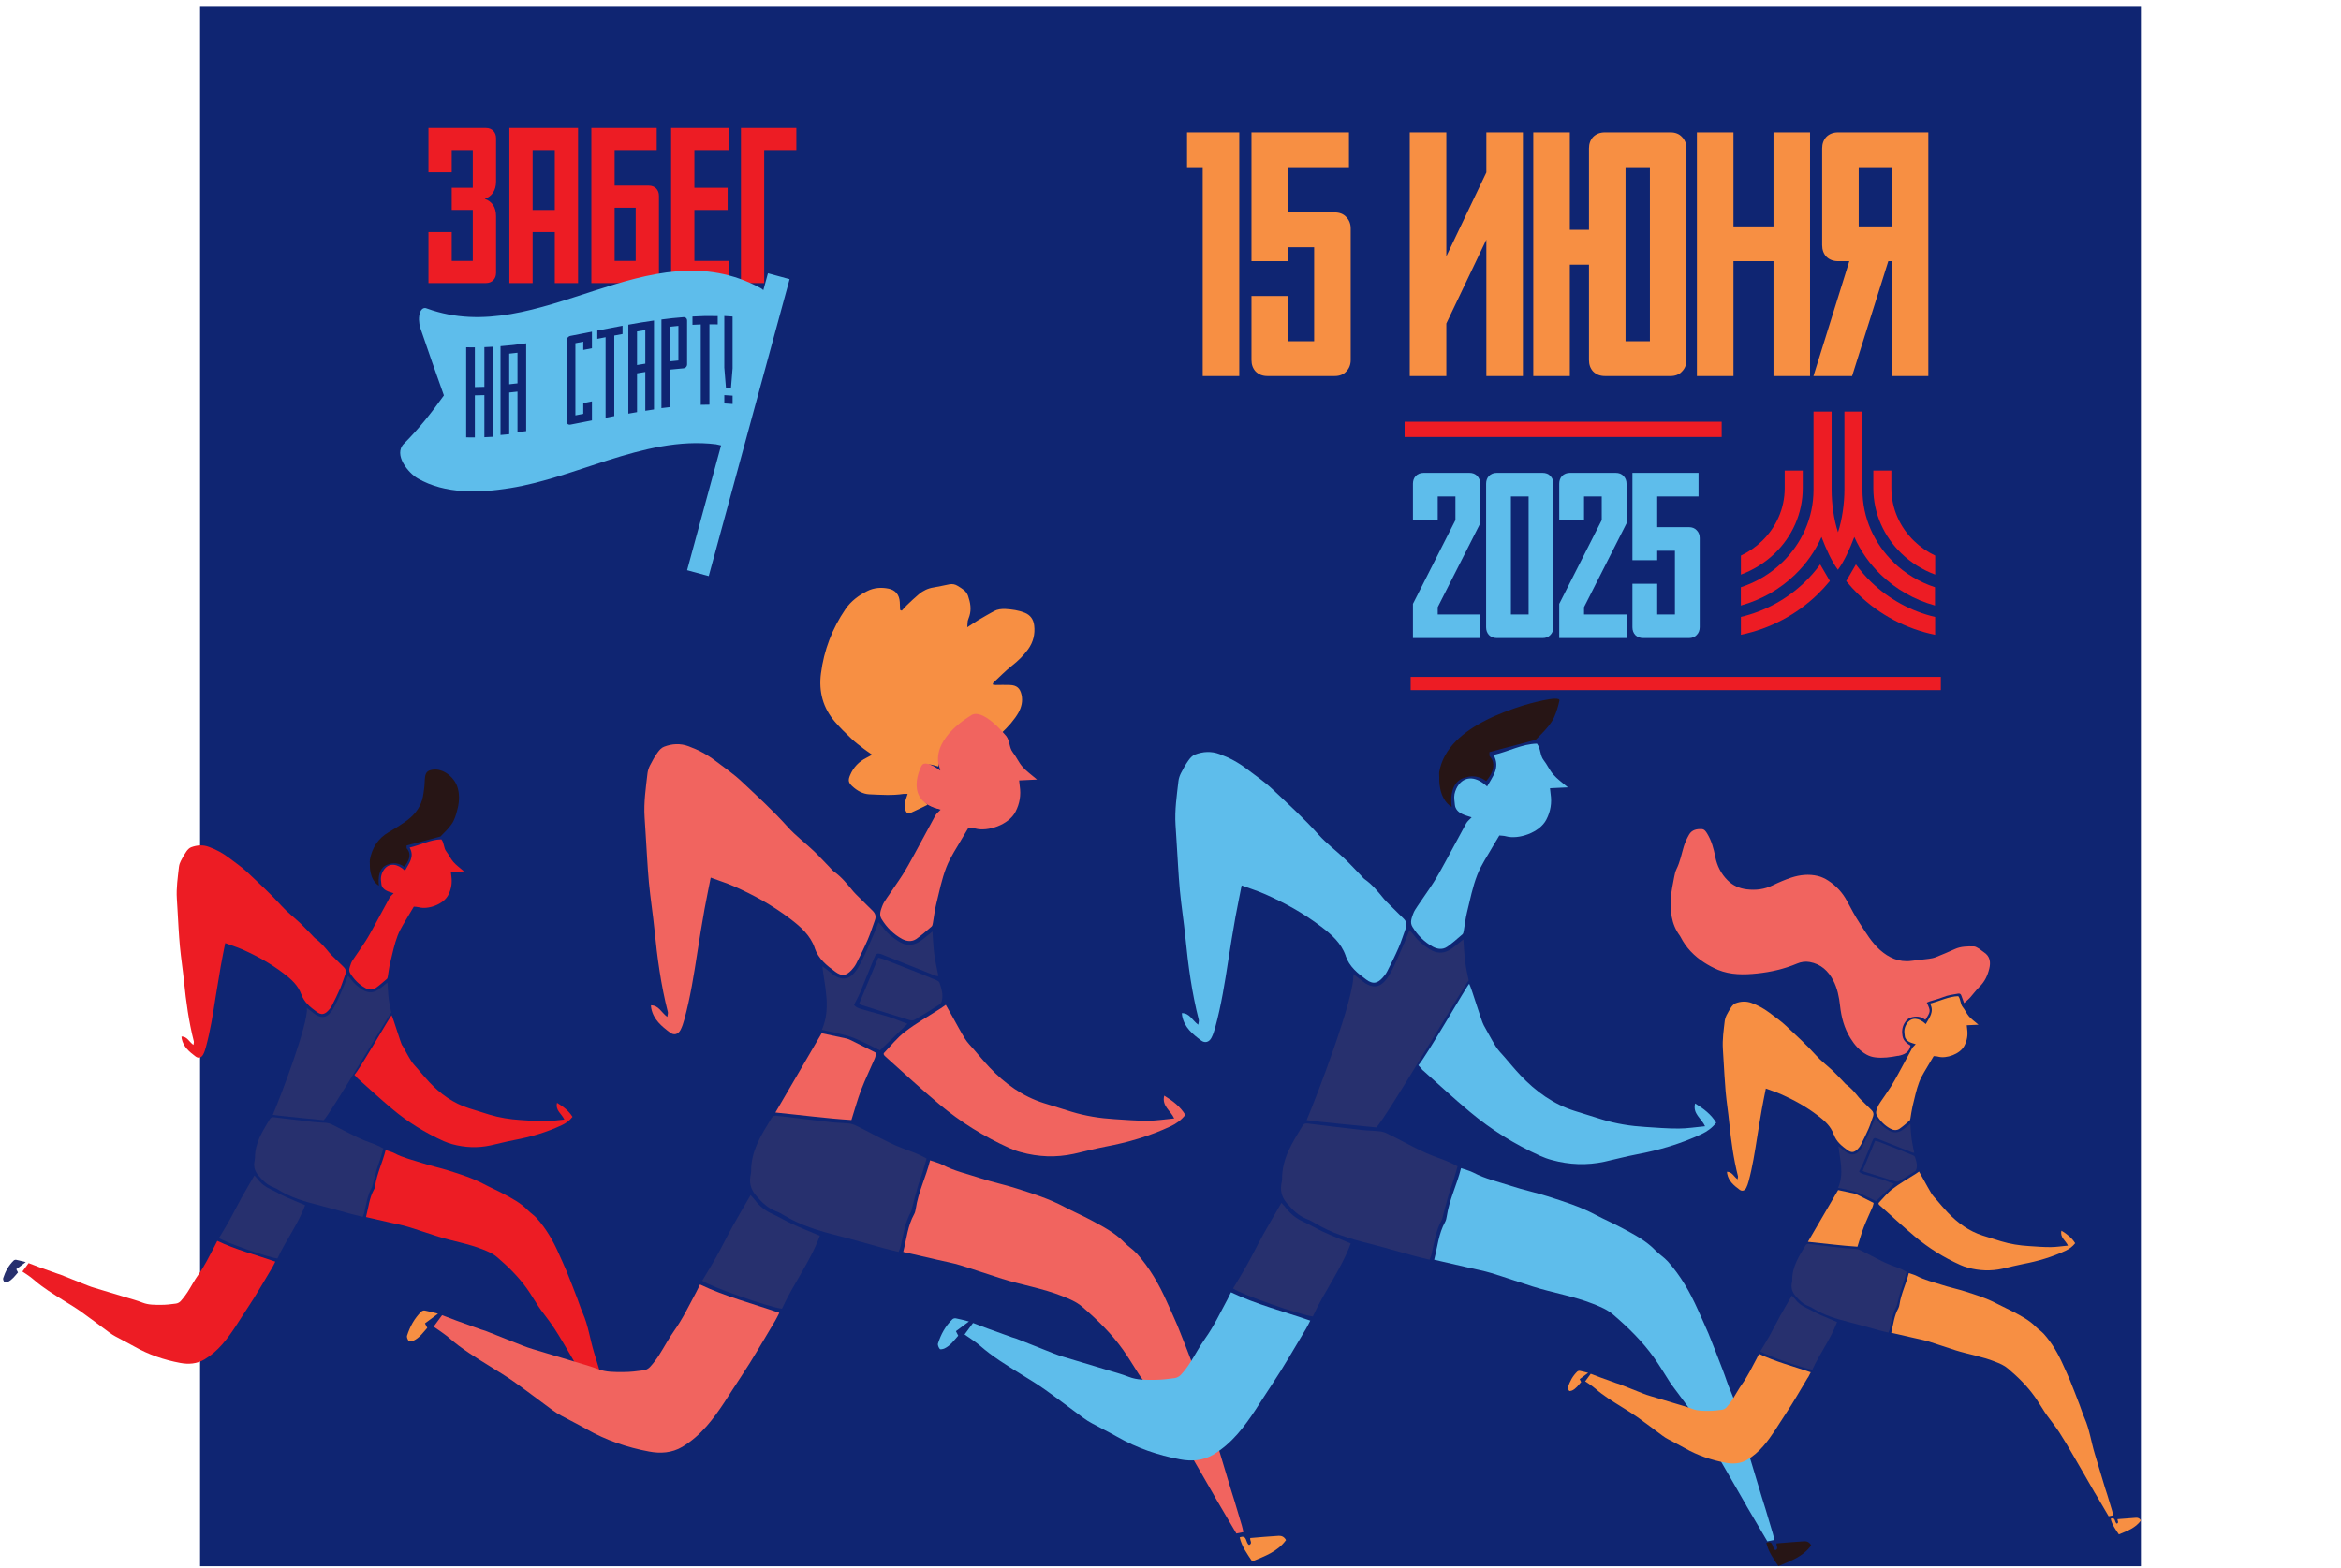 <svg width="1170" height="784" viewBox="0 0 1170 784" fill="none" xmlns="http://www.w3.org/2000/svg">
<rect x="100" y="3" width="970" height="780" fill="#0F2572"/>
<path d="M228.525 393.237C227.034 388.662 221.579 384.009 216.281 384.798C213.848 385.153 212.789 385.981 212.436 388.465C212.2 390.082 212.279 391.778 212.082 393.395C211.808 395.564 211.572 397.772 210.984 399.862C209.532 404.752 206.235 408.302 202.115 411.102C199.603 412.837 197.013 414.454 194.345 415.992C188.929 419.107 185.947 423.84 184.848 429.873C184.73 430.426 184.848 431.017 184.848 432.042C184.848 432.042 184.338 439.733 189.4 442.809C189.4 442.809 187.752 433.423 194.463 432.042C194.463 432.042 198.034 430.426 201.997 433.304C201.997 433.304 207.02 428.099 203.214 424.076V422.696L220.127 418.2C221.54 416.741 222.913 415.479 224.13 414.02C225.189 412.758 226.249 411.457 226.877 409.958C227.74 408.026 228.329 405.975 228.8 403.885C229.624 400.296 229.702 396.747 228.525 393.158V393.237Z" fill="#271515"/>
<path d="M201.094 522.628C202.546 525.231 203.919 527.873 205.528 530.436C206.391 531.817 207.569 533 208.668 534.262C210.63 536.51 212.513 538.836 214.554 541.005C220.126 546.921 226.562 551.574 234.411 554.059C237.785 555.124 241.121 556.149 244.496 557.214C249.637 558.791 254.856 559.58 260.193 559.935C264.274 560.211 268.316 560.526 272.397 560.526C275.497 560.526 278.598 560.014 282.051 559.698C280.717 556.74 277.459 555.202 278.401 551.338C281.58 553.27 284.248 555.321 286.132 558.357C284.641 560.29 282.796 561.591 280.717 562.538C273.143 566.087 265.216 568.414 256.975 569.952C253.051 570.701 249.205 571.726 245.281 572.594C238.806 574.014 232.331 573.738 225.973 572.002C224.561 571.608 223.148 571.095 221.775 570.504C212.513 566.323 203.88 561 196.11 554.453C189.321 548.774 185.593 545.186 178.961 539.31C178.804 539.152 178.647 539.073 178.529 538.915C178.529 538.718 177.077 537.417 177.156 537.338C179.707 534.695 194.972 508.115 195.718 507.563C196.581 509.101 200.152 521.169 201.015 522.707L201.094 522.628Z" fill="#ED1C24"/>
<path d="M175.312 481.93C175.665 480.904 176.293 479.958 176.921 479.051C178.844 476.172 180.885 473.372 182.729 470.454C184.259 468.087 185.594 465.564 186.967 463.079C189.557 458.307 192.108 453.535 194.737 448.764C195.169 448.014 195.914 447.423 196.739 446.555C195.483 446.121 194.227 445.845 193.128 445.254C191.833 444.623 190.813 443.558 190.617 442.02C190.46 440.719 190.224 439.338 190.499 438.076C190.734 436.814 191.323 435.474 192.108 434.488C194.58 431.333 198.583 431.648 202.389 435.276C204.352 431.648 207.334 428.414 204.744 423.722C210.238 422.46 215.104 419.699 220.598 419.62C222.089 421.513 221.657 423.919 223.07 425.693C224.365 427.35 225.228 429.361 226.602 430.938C228.015 432.555 229.82 433.817 231.9 435.631C229.427 435.75 227.505 435.828 225.346 435.947C225.425 436.736 225.503 437.406 225.582 438.076C226.053 441.35 225.582 444.426 224.051 447.423C221.579 452.273 213.809 454.797 209.375 453.575C208.472 453.338 207.491 453.338 206.824 453.259C205.921 454.758 205.254 455.862 204.587 457.006C202.586 460.555 200.192 463.947 198.74 467.733C197.052 472.11 196.15 476.763 195.012 481.338C194.462 483.547 194.227 485.834 193.835 488.082C193.756 488.516 193.678 489.107 193.364 489.383C191.519 490.961 189.714 492.577 187.752 493.958C186.143 495.062 184.259 494.865 182.611 493.958C179.433 492.223 177 489.738 175.077 486.662C174.056 485.006 174.802 483.428 175.351 481.93H175.312Z" fill="#ED1C24"/>
<path d="M150.629 497.231C149.02 492.538 145.409 489.423 141.642 486.544C135.246 481.693 128.26 477.789 120.883 474.555C118.214 473.411 115.467 472.544 112.564 471.479C111.779 475.502 110.994 479.248 110.327 483.034C109.424 488.239 108.561 493.445 107.737 498.651C106.442 506.972 105.147 515.332 102.91 523.456C102.557 524.758 102.164 526.059 101.536 527.203C100.673 528.82 99.182 529.253 97.769 528.189C94.669 525.862 91.687 523.417 90.823 519.315C90.745 518.96 90.745 518.566 90.706 518.172C93.57 518.172 94.512 520.853 96.67 522.391C96.788 521.524 96.984 521.051 96.867 520.617C94.355 510.758 92.982 500.662 91.961 490.566C91.373 484.769 90.47 479.011 89.921 473.175C89.371 467.22 89.097 461.226 88.743 455.231C88.626 453.259 88.508 451.288 88.39 449.316C88.037 443.913 88.861 438.628 89.45 433.305C89.567 432.319 89.921 431.293 90.392 430.386C91.216 428.769 92.079 427.192 93.138 425.693C93.727 424.826 94.591 423.919 95.532 423.564C98.475 422.46 101.458 422.262 104.48 423.406C108.011 424.707 111.269 426.443 114.329 428.769C117.508 431.175 120.804 433.423 123.748 436.183C129.516 441.626 135.363 446.95 140.7 452.865C143.565 456.059 147.058 458.662 150.197 461.659C152.238 463.592 154.121 465.682 156.123 467.693C156.633 468.206 157.064 468.797 157.614 469.192C160.4 471.164 162.519 473.806 164.677 476.409C165.266 477.118 165.972 477.749 166.64 478.42C168.366 480.116 170.132 481.811 171.859 483.547C172.84 484.532 173.154 485.637 172.644 486.978C171.741 489.344 171.035 491.749 170.054 494.076C168.759 497.034 167.346 499.913 165.855 502.792C165.384 503.699 164.756 504.527 164.05 505.237C162.087 507.287 160.518 507.524 158.242 505.828C155.063 503.541 152.002 501.096 150.629 497.113V497.231Z" fill="#ED1C24"/>
<path d="M153.336 503.896C154.239 504.606 155.181 505.237 156.083 505.986C160.792 510.008 163.853 508.786 166.482 504.369C168.719 500.622 170.25 496.442 172.055 492.42C172.683 491 173.193 489.541 173.899 487.806C174.566 488.555 175.037 489.028 175.43 489.58C176.999 491.789 179.079 493.485 181.355 494.904C183.592 496.284 185.986 496.521 188.301 495.22C189.714 494.431 190.97 493.287 192.265 492.301C192.657 491.986 193.05 491.67 193.638 491.197C193.874 494.194 193.952 496.915 194.305 499.637C194.658 502.239 195.051 503.58 195.561 506.262C195.051 506.222 165.266 556.662 161.773 560.014C161.773 560.014 138.267 557.766 136.344 557.332C139.758 549.445 154.239 511.704 153.375 503.896H153.336Z" fill="#27306E"/>
<path d="M8.963 636.165C7.472 637.861 6.138 639.794 3.94 640.858C3.43 641.095 2.449 641.292 2.253 641.056C1.821 640.543 1.39 639.596 1.586 639.005C2.645 635.692 4.294 632.656 6.805 630.211C7.08 629.934 7.668 629.737 8.061 629.816C9.474 630.092 10.886 630.487 12.888 630.96C11.082 632.301 9.67 633.365 8.139 634.509C8.375 634.982 8.649 635.495 9.003 636.165H8.963Z" fill="#27306E"/>
<path d="M136.148 633.563C131.989 640.425 128.065 647.444 123.591 654.109C119.51 660.182 115.939 666.571 111.073 672.092C108.443 675.089 105.539 677.653 102.125 679.664C98.358 681.872 94.198 682.148 90.039 681.36C81.994 679.861 74.263 677.219 67.121 673.157C64.139 671.461 61.038 669.923 57.978 668.267C56.8 667.636 55.662 666.926 54.603 666.137C49.933 662.706 45.302 659.157 40.593 655.805C37.768 653.794 34.825 652.019 31.881 650.205C26.701 646.971 21.443 643.777 16.812 639.715C15.714 638.729 14.458 637.901 13.241 637.033C12.613 636.599 11.946 636.165 11.201 635.692C12.26 634.233 13.241 632.932 14.301 631.473C16.067 632.143 17.793 632.813 19.559 633.484C22.581 634.588 25.603 635.653 28.624 636.718C29.134 636.915 29.684 637.033 30.194 637.23C34.785 639.044 39.377 640.898 43.929 642.712C45.028 643.146 46.126 643.54 47.264 643.856C52.523 645.433 57.781 646.971 63.001 648.588C65.748 649.416 68.573 650.165 71.242 651.23C74.263 652.413 77.403 652.334 80.503 652.334C82.975 652.334 85.487 652.058 87.959 651.703C88.822 651.585 89.764 651.072 90.353 650.402C91.569 649.061 92.668 647.602 93.649 646.103C95.533 643.185 97.102 640.109 99.104 637.309C102.322 632.813 104.676 627.844 107.266 622.994C107.698 622.166 108.09 621.337 108.6 620.351C117.901 624.808 127.751 627.292 137.6 630.723C137.012 631.867 136.619 632.774 136.109 633.641L136.148 633.563Z" fill="#ED1C24"/>
<path d="M138.659 629.146C133.95 628.672 112.092 620.943 109.463 618.892C111.19 616.013 112.995 613.135 114.604 610.216C116.683 606.509 118.528 602.684 120.608 598.977C122.648 595.27 124.846 591.642 127.161 587.619C127.868 588.408 128.338 588.881 128.731 589.394C130.458 591.721 132.655 593.377 135.324 594.599C137.757 595.704 140.033 597.123 142.466 598.228C145.644 599.687 148.941 600.988 152.512 602.526C148.98 612.07 142.78 620.154 138.659 629.185V629.146Z" fill="#27306E"/>
<path d="M181.316 608.363C179.393 607.89 177.51 607.456 175.626 606.943C170.171 605.484 164.795 603.867 159.301 602.487C152.277 600.752 145.37 598.701 139.17 594.836C138.385 594.363 137.522 593.89 136.658 593.574C133.519 592.43 131.321 590.222 129.163 587.698C127.083 585.253 126.652 582.769 127.319 579.85C127.397 579.535 127.436 579.219 127.436 578.904C127.358 571.371 131.282 565.456 134.932 559.383C135.442 558.555 136.07 558.476 136.894 558.555C143.487 559.343 150.119 560.172 156.711 560.921C158.83 561.157 160.949 561.157 163.029 561.355C163.932 561.433 164.834 561.71 165.659 562.064C167.699 563.05 169.701 564.115 171.741 565.14C173.782 566.166 175.783 567.231 177.824 568.217C179.433 569.005 181.081 569.755 182.768 570.386C185.711 571.49 188.694 572.436 191.598 574.171C191.048 576.025 190.577 577.839 189.989 579.614C189.439 581.349 188.772 583.005 188.262 584.74C187.517 587.383 186.849 590.064 186.143 592.707C186.065 593.022 186.025 593.338 185.868 593.614C183.592 597.597 183.043 602.092 182.023 606.43C181.905 606.943 181.63 607.416 181.316 608.244V608.363Z" fill="#27306E"/>
<path d="M297.16 698.317C293.118 691.376 289.154 684.396 285.112 677.455C282.522 673.038 279.972 668.622 277.186 664.323C275.145 661.168 272.79 658.21 270.554 655.174C270.043 654.464 269.533 653.793 269.062 653.044C267.139 650.086 265.334 647.01 263.294 644.132C259.056 638.216 253.915 633.168 248.382 628.436C246.263 626.622 243.751 625.596 241.161 624.571C233.98 621.732 226.327 620.509 219.028 618.222C213.927 616.644 208.904 614.83 203.802 613.292C201.016 612.464 198.151 611.912 195.326 611.281C191.284 610.335 187.242 609.427 182.925 608.442C184.181 603.63 184.573 598.859 186.928 594.678C187.281 594.087 187.438 593.337 187.517 592.667C188.419 586.633 191.205 581.152 192.736 574.96C194.345 575.512 195.875 575.867 197.21 576.577C201.605 578.904 206.471 579.969 211.18 581.507C215.496 582.926 219.97 583.833 224.287 585.214C230.252 587.106 236.256 588.999 241.828 591.957C245.085 593.692 248.499 595.152 251.717 596.887C255.995 599.174 260.311 601.422 263.765 605.011C265.177 606.47 266.983 607.574 268.317 609.073C272.947 614.278 276.44 620.273 279.226 626.622C280.521 629.579 281.934 632.498 283.15 635.456C284.956 639.912 286.682 644.368 288.409 648.864C289.39 651.348 290.136 653.951 291.234 656.396C294.021 662.706 294.884 669.568 296.885 676.114C298.887 682.582 300.809 689.089 302.732 695.557C303.125 696.819 303.556 698.12 303.949 699.382C304.851 702.379 305.754 705.416 306.657 708.413C306.892 709.162 307.01 709.911 307.245 710.858C306.382 711.016 305.676 711.173 304.694 711.371C302.104 706.993 299.554 702.655 297.042 698.317H297.16Z" fill="#ED1C24"/>
<path d="M476.223 508.628C478.224 512.177 480.108 515.805 482.266 519.275C483.443 521.168 485.052 522.785 486.543 524.481C489.212 527.557 491.802 530.712 494.588 533.67C502.24 541.754 510.991 548.103 521.704 551.495C526.296 552.954 530.887 554.374 535.518 555.793C542.503 557.923 549.724 559.067 556.983 559.501C562.556 559.855 568.089 560.329 573.661 560.289C577.9 560.289 582.138 559.579 586.847 559.146C585.002 555.084 580.568 552.994 581.863 547.748C586.18 550.391 589.829 553.151 592.419 557.371C590.379 559.974 587.867 561.788 585.042 563.089C574.682 567.94 563.812 571.134 552.627 573.224C547.251 574.25 541.993 575.669 536.656 576.853C527.787 578.785 518.958 578.43 510.246 576.024C508.284 575.512 506.361 574.802 504.516 573.974C491.841 568.255 480.068 560.96 469.434 552.047C460.133 544.278 451.264 535.996 442.199 527.912C441.964 527.715 441.846 527.399 441.689 527.163C441.689 526.887 441.611 526.611 441.728 526.492C445.221 522.864 448.36 518.802 452.324 515.805C457.936 511.506 464.136 507.997 470.061 504.171C470.886 503.659 471.631 503.067 472.691 502.357C473.868 504.447 475.045 506.537 476.223 508.628Z" fill="#F1645F"/>
<path d="M469.512 491.157C470.493 494.115 471.514 497.112 470.729 500.307C470.572 500.977 470.179 501.766 469.63 502.121C465.588 504.723 461.467 507.287 457.308 509.732C456.601 510.166 455.424 510.205 454.6 509.968C446.712 507.563 438.864 505.078 431.015 502.594C430.505 502.436 430.034 502.16 429.367 501.845C432.585 494.036 435.724 486.504 438.942 478.774C439.884 479.05 440.708 479.169 441.454 479.484C447.144 481.693 452.834 483.901 458.524 486.149C461.703 487.411 464.882 488.712 468.06 490.053C468.61 490.29 469.316 490.724 469.473 491.197L469.512 491.157Z" fill="#27306E"/>
<path d="M440.944 452.983C441.415 451.603 442.317 450.301 443.141 449.079C445.771 445.135 448.557 441.31 451.108 437.327C453.187 434.054 455.032 430.662 456.876 427.271C460.447 420.763 463.901 414.217 467.472 407.71C468.06 406.645 469.081 405.896 470.179 404.713C468.453 404.121 466.765 403.727 465.235 402.938C463.469 402.031 462.056 400.611 461.821 398.521C461.625 396.707 461.311 394.854 461.625 393.119C461.978 391.383 462.763 389.569 463.861 388.228C467.275 383.93 472.691 384.364 477.91 389.293C480.618 384.324 484.66 379.947 481.167 373.519C488.702 371.783 495.334 368.037 502.829 367.879C504.83 370.443 504.281 373.755 506.204 376.161C507.97 378.409 509.147 381.209 511.031 383.338C512.954 385.547 515.426 387.282 518.291 389.727C514.876 389.885 512.286 390.003 509.343 390.161C509.461 391.226 509.539 392.133 509.657 393.04C510.324 397.535 509.657 401.716 507.538 405.817C504.163 412.442 493.529 415.873 487.485 414.217C486.23 413.862 484.895 413.902 484.032 413.783C482.815 415.834 481.874 417.372 480.971 418.91C478.224 423.761 474.967 428.414 472.966 433.58C470.65 439.535 469.395 445.963 467.864 452.194C467.118 455.191 466.805 458.346 466.255 461.383C466.137 462.014 466.02 462.803 465.627 463.158C463.116 465.327 460.643 467.535 457.936 469.428C455.738 470.927 453.187 470.651 450.872 469.428C446.555 467.062 443.181 463.67 440.591 459.451C439.217 457.203 440.237 455.034 440.944 452.944V452.983Z" fill="#F1645F"/>
<path d="M407.195 473.924C404.998 467.535 400.053 463.236 394.913 459.332C386.161 452.667 376.586 447.343 366.54 442.966C362.93 441.389 359.123 440.205 355.199 438.746C354.14 444.228 353.041 449.394 352.099 454.56C350.843 461.659 349.666 468.797 348.567 475.895C346.801 487.293 345.035 498.69 341.975 509.811C341.504 511.585 340.915 513.36 340.091 514.937C338.914 517.146 336.873 517.698 334.95 516.278C330.712 513.123 326.631 509.771 325.493 504.132C325.375 503.619 325.375 503.107 325.336 502.594C329.26 502.594 330.516 506.222 333.498 508.391C333.655 507.247 333.93 506.538 333.773 505.946C330.32 492.459 328.475 478.695 327.102 464.853C326.317 456.927 325.061 449.039 324.315 441.113C323.57 432.949 323.217 424.786 322.667 416.583C322.51 413.901 322.353 411.22 322.157 408.499C321.686 401.124 322.785 393.868 323.609 386.611C323.766 385.271 324.237 383.851 324.865 382.628C326.003 380.42 327.18 378.251 328.632 376.24C329.456 375.057 330.594 373.795 331.889 373.321C335.892 371.783 340.012 371.547 344.133 373.085C348.999 374.859 353.433 377.226 357.632 380.42C361.988 383.733 366.501 386.809 370.504 390.555C378.391 397.969 386.397 405.265 393.657 413.389C397.581 417.766 402.369 421.315 406.646 425.377C409.432 428.02 412.022 430.898 414.73 433.659C415.397 434.369 415.986 435.158 416.771 435.71C420.616 438.431 423.481 442.02 426.424 445.608C427.248 446.594 428.19 447.462 429.093 448.369C431.447 450.696 433.841 453.022 436.196 455.389C437.53 456.729 437.961 458.228 437.255 460.081C436.039 463.315 435.058 466.628 433.684 469.783C431.918 473.845 429.956 477.788 427.955 481.693C427.327 482.915 426.463 484.059 425.522 485.045C422.853 487.845 420.734 488.16 417.555 485.873C413.2 482.718 409.04 479.405 407.156 473.924H407.195Z" fill="#F1645F"/>
<path d="M410.924 483.033C412.179 483.98 413.474 484.848 414.652 485.873C421.087 491.394 425.286 489.659 428.897 483.664C431.958 478.538 434.077 472.819 436.549 467.338C437.412 465.405 438.119 463.394 439.06 461.067C439.963 462.093 440.63 462.724 441.179 463.473C443.338 466.51 446.163 468.797 449.303 470.729C452.324 472.622 455.621 472.938 458.76 471.203C460.722 470.138 462.37 468.56 464.176 467.219C464.725 466.786 465.235 466.352 466.02 465.681C466.334 469.783 466.452 473.49 466.962 477.197C467.433 480.786 468.296 484.295 469.002 487.963C468.296 487.884 467.943 487.963 467.668 487.845C459.192 484.493 450.755 481.101 442.278 477.749C441.768 477.552 441.297 477.315 440.787 477.118C438.354 476.369 437.883 476.566 436.902 478.972C434.587 484.65 432.311 490.329 429.956 496.008C429.054 498.177 427.876 500.228 426.817 502.357C428.112 504.053 430.035 504.29 431.683 504.802C435.764 506.064 439.963 507.011 444.044 508.312C447.262 509.338 450.401 510.678 453.541 511.861C448.989 516.278 444.554 520.537 439.806 525.112C435.686 523.14 431.447 520.853 427.052 519.039C424.227 517.856 421.127 517.225 418.144 516.476C415.79 515.884 413.435 515.45 410.767 514.859C415.397 504.053 412.219 493.721 411.002 483.073L410.924 483.033Z" fill="#27306E"/>
<path d="M410.649 516.554C414.652 517.422 418.811 518.29 423.01 519.197C423.834 519.394 424.658 519.709 425.404 520.104C429.407 522.115 433.41 524.126 437.883 526.374C437.726 527.084 437.608 528.228 437.177 529.214C434.94 534.459 432.428 539.546 430.388 544.87C428.543 549.681 427.209 554.65 425.522 559.935C413.003 559.146 400.524 557.489 387.535 556.188C395.462 542.582 403.036 529.608 410.649 516.554Z" fill="#F1645F"/>
<path d="M213.534 663.849C211.494 666.137 209.688 668.818 206.667 670.238C205.96 670.554 204.626 670.83 204.351 670.514C203.763 669.804 203.174 668.503 203.449 667.714C204.901 663.179 207.138 659.038 210.591 655.686C210.983 655.292 211.768 655.055 212.318 655.173C214.28 655.528 216.203 656.08 218.91 656.751C216.438 658.604 214.515 660.024 212.396 661.602C212.71 662.233 213.063 662.942 213.573 663.889L213.534 663.849Z" fill="#F78F43"/>
<path d="M387.417 660.3C381.766 669.686 376.351 679.269 370.268 688.379C364.696 696.661 359.791 705.415 353.159 712.987C349.548 717.089 345.585 720.598 340.954 723.359C335.814 726.396 330.084 726.751 324.433 725.686C313.406 723.635 302.889 720.046 293.079 714.446C288.997 712.12 284.72 710.029 280.6 707.782C278.991 706.914 277.421 705.968 275.969 704.863C269.572 700.17 263.254 695.32 256.819 690.745C252.973 688.024 248.931 685.579 244.928 683.094C237.825 678.678 230.683 674.34 224.365 668.779C222.835 667.438 221.108 666.334 219.46 665.111C218.597 664.48 217.733 663.928 216.713 663.258C218.165 661.247 219.499 659.472 220.951 657.5C223.384 658.407 225.739 659.354 228.132 660.221C232.253 661.72 236.373 663.179 240.494 664.678C241.2 664.914 241.946 665.072 242.652 665.348C248.931 667.833 255.17 670.356 261.449 672.801C262.94 673.393 264.471 673.906 266.001 674.379C273.183 676.548 280.364 678.678 287.545 680.847C291.313 681.99 295.158 683.016 298.808 684.435C302.928 686.052 307.245 685.934 311.483 685.934C314.897 685.934 318.311 685.539 321.686 685.066C322.864 684.908 324.159 684.199 324.943 683.292C326.592 681.478 328.083 679.506 329.417 677.416C331.968 673.433 334.165 669.213 336.873 665.387C341.268 659.235 344.486 652.413 348.057 645.788C348.646 644.683 349.195 643.5 349.862 642.159C362.577 648.233 376.076 651.664 389.497 656.317C388.712 657.855 388.124 659.117 387.417 660.3Z" fill="#F1645F"/>
<path d="M390.871 654.266C384.435 653.596 354.532 643.067 350.961 640.267C353.316 636.323 355.749 632.419 357.986 628.396C360.811 623.309 363.362 618.103 366.187 613.016C369.013 607.929 371.956 602.96 375.135 597.478C376.116 598.582 376.744 599.213 377.293 599.923C379.648 603.117 382.669 605.405 386.28 607.022C389.615 608.52 392.715 610.453 396.012 611.951C400.368 613.962 404.841 615.737 409.747 617.788C404.92 630.841 396.443 641.883 390.832 654.227L390.871 654.266Z" fill="#27306E"/>
<path d="M449.146 625.872C446.516 625.202 443.926 624.65 441.376 623.94C433.92 621.928 426.542 619.72 419.047 617.827C409.432 615.421 400.014 612.621 391.499 607.376C390.4 606.706 389.262 606.075 388.045 605.641C383.768 604.064 380.746 601.067 377.803 597.636C374.978 594.323 374.35 590.892 375.252 586.909C375.331 586.475 375.409 586.041 375.409 585.607C375.291 575.315 380.628 567.191 385.651 558.909C386.358 557.765 387.182 557.647 388.359 557.805C397.385 558.909 406.411 560.013 415.476 561.039C418.34 561.354 421.244 561.354 424.109 561.67C425.326 561.788 426.581 562.143 427.68 562.655C430.466 563.996 433.213 565.455 435.96 566.875C438.707 568.295 441.493 569.754 444.28 571.095C446.477 572.16 448.714 573.185 451.029 574.053C455.032 575.551 459.113 576.853 463.116 579.219C462.37 581.743 461.703 584.227 460.918 586.672C460.173 589.038 459.231 591.326 458.564 593.692C457.504 597.32 456.641 600.948 455.66 604.576C455.542 605.01 455.503 605.444 455.307 605.799C452.207 611.241 451.461 617.393 450.048 623.348C449.891 624.058 449.538 624.728 449.106 625.793L449.146 625.872Z" fill="#27306E"/>
<path d="M607.488 748.835C601.994 739.331 596.579 729.787 591.046 720.322C587.514 714.289 584.021 708.215 580.215 702.339C577.429 698.001 574.172 693.979 571.15 689.799C570.444 688.852 569.737 687.906 569.109 686.92C566.48 682.858 564.047 678.678 561.222 674.734C555.453 666.649 548.389 659.748 540.855 653.281C537.951 650.796 534.537 649.416 531.005 647.996C521.194 644.092 510.756 642.435 500.749 639.281C493.803 637.112 486.936 634.667 479.951 632.537C476.183 631.393 472.259 630.683 468.374 629.776C462.841 628.514 457.308 627.252 451.421 625.872C453.109 619.286 453.658 612.779 456.876 607.022C457.347 606.193 457.543 605.208 457.7 604.261C458.917 595.979 462.762 588.526 464.842 580.087C467.04 580.875 469.12 581.349 470.964 582.295C477.007 585.489 483.639 586.909 490.036 589.039C495.922 590.971 502.044 592.233 507.97 594.126C516.132 596.729 524.334 599.292 531.947 603.354C536.381 605.72 541.051 607.692 545.485 610.098C551.333 613.253 557.258 616.289 561.967 621.179C563.89 623.191 566.362 624.689 568.207 626.74C574.564 633.838 579.273 642.041 583.158 650.757C584.924 654.779 586.847 658.762 588.534 662.824C591.007 668.897 593.361 675.049 595.716 681.162C597.05 684.593 598.07 688.103 599.561 691.455C603.368 700.092 604.545 709.477 607.292 718.429C610 727.263 612.629 736.136 615.298 745.01C615.808 746.745 616.436 748.48 616.946 750.255C618.202 754.356 619.418 758.497 620.635 762.598C620.949 763.624 621.145 764.649 621.419 765.95C620.242 766.187 619.261 766.384 617.927 766.66C614.395 760.666 610.902 754.75 607.449 748.835H607.488Z" fill="#F1645F"/>
<path d="M625.854 780.621C623.264 776.756 620.635 773.167 619.575 768.592C623.539 767.054 622.401 771.59 624.323 772.378C626.207 771.471 624.48 770.091 624.873 768.908C629.582 768.514 634.33 768.08 639.118 767.804C640.531 767.725 641.865 768.316 642.728 769.933C638.568 775.691 632.211 777.939 625.854 780.581V780.621Z" fill="#F78F43"/>
<path d="M500.239 381.682C496.668 380.735 495.333 378.645 496.354 375.727C496.864 374.189 498.08 373.834 499.297 374.859C500.945 376.2 501.416 379.237 500.239 381.682Z" fill="#F1645F"/>
<path d="M450.716 305.254C451.619 304.308 452.482 303.282 453.424 302.375C455.347 300.561 457.23 298.747 459.271 297.051C461.39 295.277 463.823 294.133 466.57 293.699C469.238 293.265 471.907 292.635 474.536 292.122C476.027 291.846 477.401 292.122 478.696 292.95C480.736 294.251 482.934 295.316 483.837 297.958C484.975 301.271 485.563 304.544 484.504 307.975C484.268 308.803 483.876 309.553 483.68 310.381C483.523 311.209 483.562 312.116 483.444 313.575C485.642 312.156 487.29 311.012 488.977 309.987C491.528 308.488 494.118 306.989 496.708 305.57C498.553 304.584 500.554 304.347 502.634 304.465C505.852 304.663 509.03 305.096 512.091 306.319C515.034 307.463 516.526 309.75 516.879 312.708C517.389 317.006 516.408 320.989 513.857 324.578C511.542 327.772 508.795 330.454 505.655 332.899C502.398 335.462 499.494 338.499 496.433 341.338C496.276 341.496 496.276 341.772 496.12 342.206C496.669 342.285 497.101 342.443 497.571 342.443C499.965 342.443 502.32 342.324 504.714 342.443C508.128 342.561 509.815 344.02 510.561 347.372C511.228 350.527 510.561 353.445 509.03 356.245C507.264 359.44 503.576 363.817 500.318 366.578C499.455 365.631 498.592 364.606 497.65 363.659C495.806 361.767 493.765 360.11 491.096 359.44C486.701 358.296 482.699 359.045 479.716 362.555C477.048 365.71 473.948 368.51 472.025 372.335C470.612 375.214 469.984 378.29 469.317 381.366C469.199 381.958 469.121 382.51 468.964 383.22C467.786 382.904 466.688 382.51 465.55 382.313C463.705 381.997 462.214 382.628 461.547 384.324C460.684 386.533 459.82 388.82 459.506 391.147C458.878 395.366 460.252 399.073 463.588 402.347C460.566 403.806 457.819 405.225 454.993 406.448C453.895 406.921 453.031 406.448 452.6 405.265C451.893 403.49 452.011 401.755 452.6 400.02C452.914 399.073 453.228 398.166 453.62 396.904C452.678 396.904 452.09 396.825 451.54 396.904C445.889 397.772 440.199 397.338 434.509 397.102C431.213 396.944 428.348 395.287 425.915 393.04C423.992 391.226 423.796 390.042 424.855 387.558C426.504 383.614 429.25 380.735 433.057 378.842C433.881 378.448 434.627 377.975 435.882 377.304C434.156 376.082 432.782 375.214 431.487 374.189C429.407 372.572 427.288 370.995 425.405 369.181C422.579 366.499 419.754 363.738 417.242 360.781C411.317 353.879 409.119 345.795 410.296 336.724C411.788 325.012 415.908 314.285 422.54 304.544C425.326 300.482 429.133 297.682 433.41 295.513C436.746 293.818 440.435 293.542 444.084 294.291C447.577 295.001 449.46 297.367 449.696 300.956C449.774 302.296 449.813 303.637 449.853 304.939C450.088 305.057 450.324 305.136 450.598 305.254H450.716Z" fill="#F78F43"/>
<path d="M502.79 367.879C502.79 367.879 490.743 352.893 484.856 357.981C484.856 357.981 466.844 368.155 468.963 381.682L469.984 385.271C469.984 385.271 462.449 379.395 460.605 382.786C460.605 382.786 450.755 400.651 470.18 404.673H490.743L492.705 390.397L502.79 367.879Z" fill="#F1645F"/>
<path d="M742.875 359.953C731.652 365.592 721.528 373.716 719.33 385.783C719.173 386.533 719.33 387.361 719.33 388.741C719.33 388.741 718.624 399.231 725.57 403.451C725.57 403.451 723.333 390.595 732.476 388.741C732.476 388.741 737.342 386.533 742.758 390.476C742.758 390.476 749.625 383.338 744.406 377.896V376.003L767.52 369.851C769.443 367.84 771.326 366.105 772.974 364.133C774.387 362.437 775.839 360.623 776.742 358.572C777.919 355.93 778.743 353.13 779.371 350.291C780.077 347.175 762.379 352.302 761.084 352.736C755.394 354.55 748.958 356.877 742.836 359.953H742.875Z" fill="#271515"/>
<path d="M741.541 512.532C743.542 516.081 745.426 519.709 747.584 523.18C748.761 525.073 750.37 526.69 751.861 528.385C754.53 531.461 757.12 534.616 759.906 537.574C767.558 545.659 776.309 552.008 787.022 555.399C791.614 556.859 796.205 558.278 800.836 559.698C807.821 561.827 815.041 562.971 822.301 563.405C827.874 563.76 833.407 564.233 838.979 564.194C843.218 564.194 847.456 563.484 852.165 563.05C850.32 558.988 845.886 556.898 847.181 551.653C851.498 554.295 855.147 557.056 857.737 561.275C855.697 563.878 853.185 565.692 850.36 566.994C840 571.844 829.13 575.039 817.945 577.129C812.569 578.154 807.311 579.574 801.974 580.757C793.105 582.689 784.276 582.334 775.564 579.929C773.602 579.416 771.679 578.706 769.834 577.878C757.159 572.16 745.386 564.864 734.752 555.951C725.451 548.183 720.389 543.292 711.324 535.247C711.088 535.05 710.892 534.932 710.735 534.695C710.735 534.419 708.773 532.645 708.891 532.526C712.383 528.898 733.26 492.577 734.281 491.828C735.458 493.918 740.324 510.442 741.541 512.532Z" fill="#5EBDEB"/>
<path d="M706.262 456.887C706.733 455.507 707.635 454.206 708.459 452.983C711.088 449.039 713.875 445.214 716.425 441.231C718.505 437.958 720.35 434.566 722.194 431.175C725.765 424.668 729.218 418.121 732.789 411.614C733.378 410.549 734.398 409.8 735.497 408.617C733.771 408.026 732.083 407.631 730.553 406.842C728.787 405.935 727.374 404.516 727.139 402.426C726.942 400.611 726.628 398.758 726.942 397.023C727.296 395.288 728.08 393.473 729.179 392.133C732.593 387.834 738.009 388.268 743.228 393.197C745.936 388.228 749.978 383.851 746.485 377.423C754.02 375.688 760.652 371.941 768.147 371.783C770.148 374.347 769.599 377.659 771.522 380.065C773.288 382.313 774.465 385.113 776.349 387.243C778.271 389.451 780.744 391.186 783.608 393.631C780.194 393.789 777.604 393.907 774.661 394.065C774.779 395.13 774.857 396.037 774.975 396.944C775.642 401.44 774.975 405.62 772.856 409.721C769.481 416.347 758.846 419.778 752.803 418.121C751.547 417.766 750.213 417.806 749.35 417.687C748.133 419.738 747.191 421.276 746.289 422.814C743.542 427.665 740.285 432.318 738.283 437.484C735.968 443.439 734.712 449.868 733.182 456.098C732.436 459.096 732.122 462.251 731.573 465.287C731.455 465.918 731.338 466.707 730.945 467.062C728.434 469.231 725.961 471.439 723.254 473.332C721.056 474.831 718.505 474.555 716.19 473.332C711.873 470.966 708.498 467.574 705.908 463.355C704.535 461.107 705.555 458.938 706.262 456.848V456.887Z" fill="#5EBDEB"/>
<path d="M672.553 477.828C670.356 471.439 665.411 467.141 660.27 463.236C651.519 456.572 641.944 451.248 631.898 446.87C628.288 445.293 624.481 444.11 620.557 442.651C619.498 448.132 618.399 453.298 617.457 458.465C616.201 465.563 615.024 472.701 613.925 479.8C612.159 491.197 610.393 502.594 607.332 513.715C606.861 515.49 606.273 517.264 605.449 518.842C604.272 521.05 602.231 521.602 600.308 520.182C596.07 517.028 591.989 513.675 590.851 508.036C590.733 507.523 590.733 507.011 590.694 506.498C594.618 506.498 595.874 510.126 598.856 512.295C599.013 511.152 599.288 510.442 599.131 509.85C595.677 496.363 593.833 482.6 592.46 468.757C591.675 460.831 590.419 452.943 589.673 445.017C588.928 436.853 588.575 428.69 588.025 420.487C587.868 417.806 587.711 415.124 587.515 412.403C587.044 405.028 588.143 397.772 588.967 390.516C589.124 389.175 589.595 387.755 590.223 386.533C591.361 384.324 592.538 382.155 593.99 380.144C594.814 378.961 595.952 377.699 597.247 377.226C601.25 375.688 605.37 375.451 609.491 376.989C614.357 378.764 618.791 381.13 622.99 384.324C627.346 387.637 631.859 390.713 635.862 394.459C643.749 401.873 651.755 409.169 659.015 417.293C662.939 421.67 667.727 425.22 672.004 429.282C674.79 431.924 677.38 434.803 680.088 437.563C680.755 438.273 681.344 439.062 682.128 439.614C685.974 442.335 688.839 445.924 691.782 449.512C692.606 450.498 693.548 451.366 694.451 452.273C696.805 454.6 699.199 456.926 701.553 459.293C702.888 460.634 703.319 462.132 702.613 463.986C701.396 467.219 700.415 470.532 699.042 473.687C697.276 477.749 695.314 481.693 693.313 485.597C692.685 486.819 691.821 487.963 690.88 488.949C688.211 491.749 686.092 492.064 682.913 489.777C678.557 486.622 674.398 483.309 672.514 477.828H672.553Z" fill="#5EBDEB"/>
<path d="M676.281 486.938C677.537 487.884 678.832 488.752 680.009 489.777C686.445 495.298 690.644 493.563 694.254 487.569C697.315 482.442 699.434 476.724 701.906 471.242C702.769 469.31 703.476 467.298 704.418 464.972C705.32 465.997 705.987 466.628 706.537 467.377C708.695 470.414 711.52 472.701 714.66 474.633C717.682 476.526 720.978 476.842 724.117 475.107C726.079 474.042 727.728 472.464 729.533 471.124C730.082 470.69 730.592 470.256 731.377 469.586C731.691 473.687 731.809 477.394 732.319 481.101C732.79 484.69 733.3 486.504 734.046 490.171C733.339 490.093 692.606 559.067 687.857 563.641C687.857 563.641 655.757 560.565 653.049 559.974C657.68 549.168 677.537 497.585 676.32 486.938H676.281Z" fill="#27306E"/>
<path d="M478.892 667.754C476.851 670.041 475.046 672.723 472.024 674.142C471.318 674.458 469.984 674.734 469.709 674.418C469.12 673.709 468.532 672.407 468.806 671.618C470.258 667.083 472.495 662.942 475.948 659.59C476.341 659.196 477.126 658.959 477.675 659.078C479.637 659.433 481.56 659.985 484.268 660.655C481.796 662.509 479.873 663.928 477.754 665.506C478.068 666.137 478.421 666.847 478.931 667.793L478.892 667.754Z" fill="#5EBDEB"/>
<path d="M652.774 664.204C647.123 673.59 641.708 683.173 635.625 692.283C630.053 700.565 625.148 709.32 618.516 716.891C614.905 720.993 610.942 724.503 606.311 727.263C601.171 730.3 595.441 730.655 589.79 729.59C578.763 727.539 568.246 723.951 558.436 718.351C554.354 716.024 550.077 713.934 545.956 711.686C544.348 710.818 542.778 709.872 541.326 708.767C534.929 704.075 528.611 699.224 522.176 694.649C518.33 691.928 514.288 689.483 510.285 686.999C503.182 682.582 496.04 678.244 489.722 672.683C488.192 671.342 486.465 670.238 484.817 669.016C483.953 668.385 483.09 667.832 482.07 667.162C483.522 665.151 484.856 663.376 486.308 661.404C488.741 662.311 491.096 663.258 493.489 664.125C497.61 665.624 501.73 667.083 505.851 668.582C506.557 668.818 507.303 668.976 508.009 669.252C514.288 671.737 520.527 674.261 526.806 676.706C528.297 677.297 529.828 677.81 531.358 678.283C538.54 680.452 545.721 682.582 552.902 684.751C556.67 685.894 560.515 686.92 564.165 688.339C568.285 689.956 572.602 689.838 576.84 689.838C580.254 689.838 583.668 689.444 587.043 688.97C588.221 688.813 589.516 688.103 590.3 687.196C591.949 685.382 593.44 683.41 594.774 681.32C597.325 677.337 599.522 673.117 602.23 669.292C606.625 663.14 609.843 656.317 613.414 649.692C614.003 648.588 614.552 647.404 615.219 646.064C627.934 652.137 641.433 655.568 654.854 660.221C654.069 661.759 653.481 663.021 652.774 664.204Z" fill="#5EBDEB"/>
<path d="M656.189 658.131C649.753 657.461 619.85 646.931 616.279 644.131C618.634 640.188 621.067 636.283 623.304 632.261C626.129 627.174 628.68 621.968 631.505 616.881C634.331 611.793 637.274 606.824 640.453 601.343C641.434 602.447 642.062 603.078 642.611 603.788C644.966 606.982 647.987 609.269 651.597 610.886C654.933 612.385 658.033 614.317 661.33 615.816C665.686 617.827 670.159 619.602 675.064 621.652C670.238 634.706 661.761 645.748 656.15 658.092L656.189 658.131Z" fill="#27306E"/>
<path d="M714.503 629.776C711.874 629.106 709.284 628.554 706.733 627.844C699.277 625.833 691.899 623.624 684.404 621.731C674.79 619.326 665.372 616.526 656.856 611.281C655.757 610.61 654.619 609.979 653.403 609.546C649.125 607.968 646.104 604.971 643.16 601.54C640.335 598.227 639.707 594.796 640.61 590.813C640.688 590.38 640.767 589.946 640.767 589.512C640.649 579.219 645.986 571.095 651.009 562.813C651.715 561.67 652.539 561.552 653.717 561.709C662.742 562.813 671.768 563.918 680.833 564.943C683.698 565.259 686.602 565.259 689.466 565.574C690.683 565.692 691.939 566.047 693.038 566.56C695.824 567.901 698.571 569.36 701.318 570.78C704.065 572.199 706.851 573.658 709.637 574.999C711.835 576.064 714.071 577.089 716.387 577.957C720.389 579.456 724.471 580.757 728.473 583.123C727.728 585.647 727.061 588.132 726.276 590.577C725.53 592.943 724.588 595.23 723.921 597.596C722.862 601.225 721.998 604.853 721.017 608.481C720.9 608.915 720.86 609.348 720.664 609.703C717.564 615.146 716.818 621.298 715.406 627.253C715.249 627.962 714.895 628.633 714.464 629.698L714.503 629.776Z" fill="#27306E"/>
<path d="M872.846 752.739C867.352 743.235 861.936 733.691 856.403 724.227C852.871 718.193 849.379 712.12 845.572 706.244C842.786 701.906 839.529 697.883 836.507 693.703C835.801 692.756 835.095 691.81 834.467 690.824C831.838 686.762 829.405 682.582 826.579 678.638C820.81 670.554 813.747 663.652 806.212 657.185C803.308 654.7 799.894 653.32 796.362 651.9C786.552 647.996 776.113 646.34 766.107 643.185C759.161 641.016 752.293 638.571 745.308 636.441C741.541 635.297 737.617 634.588 733.732 633.681C728.198 632.419 722.665 631.157 716.779 629.776C718.466 623.191 719.016 616.684 722.234 610.926C722.704 610.098 722.901 609.112 723.058 608.165C724.274 599.884 728.12 592.43 730.2 583.991C732.397 584.779 734.477 585.253 736.322 586.199C742.365 589.394 748.997 590.813 755.393 592.943C761.28 594.875 767.402 596.137 773.327 598.03C781.49 600.633 789.691 603.196 797.304 607.258C801.739 609.624 806.408 611.596 810.843 614.002C816.69 617.157 822.616 620.193 827.325 625.083C829.248 627.095 831.72 628.593 833.564 630.644C839.922 637.743 844.631 645.945 848.516 654.661C850.281 658.683 852.204 662.666 853.892 666.728C856.364 672.801 858.719 678.954 861.073 685.066C862.407 688.497 863.428 692.007 864.919 695.359C868.725 703.996 869.903 713.382 872.65 722.334C875.357 731.167 877.987 740.041 880.655 748.914C881.165 750.649 881.793 752.384 882.303 754.159C883.559 758.26 884.776 762.401 885.992 766.502C886.306 767.528 886.502 768.553 886.777 769.854C885.6 770.091 884.619 770.288 883.284 770.564C879.753 764.57 876.26 758.655 872.807 752.739H872.846Z" fill="#5EBDEB"/>
<path d="M888.857 782.987C886.345 779.24 883.795 775.731 882.774 771.314C886.62 769.815 885.521 774.232 887.366 774.981C889.171 774.114 887.523 772.733 887.915 771.59C892.507 771.235 897.098 770.801 901.729 770.525C903.102 770.446 904.358 770.998 905.221 772.576C901.218 778.176 895.018 780.345 888.857 782.908V782.987Z" fill="#271515"/>
<path d="M961.416 589.788C962.711 592.115 963.966 594.481 965.34 596.729C966.125 597.951 967.184 599.016 968.126 600.12C969.853 602.131 971.54 604.182 973.385 606.115C978.368 611.36 984.098 615.54 991.083 617.748C994.065 618.695 997.087 619.641 1000.07 620.548C1004.62 621.929 1009.33 622.678 1014.08 622.954C1017.69 623.191 1021.34 623.506 1024.95 623.467C1027.7 623.467 1030.48 622.993 1033.54 622.717C1032.33 620.075 1029.46 618.695 1030.29 615.264C1033.11 616.999 1035.47 618.813 1037.15 621.534C1035.82 623.23 1034.17 624.413 1032.33 625.281C1025.58 628.436 1018.51 630.526 1011.17 631.906C1007.68 632.576 1004.23 633.483 1000.78 634.272C995.007 635.534 989.239 635.298 983.548 633.76C982.293 633.405 981.037 632.971 979.82 632.419C971.54 628.712 963.888 623.94 956.942 618.103C950.899 613.016 945.091 607.653 939.204 602.368C939.047 602.25 938.969 602.013 938.89 601.855C938.89 601.698 938.851 601.501 938.89 601.422C941.167 599.055 943.207 596.413 945.797 594.441C949.447 591.641 953.489 589.354 957.374 586.87C957.884 586.515 958.394 586.16 959.1 585.687C959.846 587.027 960.631 588.408 961.416 589.788Z" fill="#F78F43"/>
<path d="M957.06 578.391C957.688 580.323 958.355 582.255 957.845 584.346C957.727 584.779 957.491 585.292 957.138 585.529C954.509 587.224 951.841 588.92 949.133 590.498C948.662 590.774 947.916 590.813 947.367 590.655C942.226 589.078 937.125 587.461 931.984 585.844C931.67 585.726 931.356 585.568 930.924 585.371C933.043 580.284 935.084 575.354 937.164 570.306C937.792 570.464 938.302 570.582 938.812 570.74C942.54 572.16 946.229 573.619 949.918 575.078C951.997 575.906 954.077 576.734 956.118 577.602C956.471 577.76 956.942 578.036 957.02 578.351L957.06 578.391Z" fill="#27306E"/>
<path d="M948.544 527.833C944.855 528.543 941.088 529.095 937.281 528.622C935.79 528.464 934.259 527.991 932.964 527.281C929.433 525.349 926.882 522.391 924.802 518.999C921.702 513.991 920.25 508.509 919.622 502.712C919.151 498.374 918.288 494.076 916.247 490.171C913.736 485.36 910.008 481.929 904.474 480.943C902.316 480.549 900.158 480.864 898.117 481.732C891.76 484.414 885.049 485.952 878.261 486.662C871.668 487.371 864.957 487.45 858.6 484.848C856.246 483.862 853.93 482.6 851.772 481.219C846.749 477.986 842.668 473.805 839.921 468.403C839.803 468.166 839.646 467.929 839.489 467.693C835.212 461.896 834.662 455.231 835.133 448.408C835.369 444.977 836.153 441.625 836.781 438.234C837.017 436.932 837.331 435.591 837.919 434.408C839.685 430.859 840.392 426.955 841.53 423.208C842.158 421.158 843.099 419.147 844.159 417.293C845.532 414.848 847.965 414.375 850.516 414.493C851.811 414.572 852.518 415.597 853.185 416.662C855.382 420.251 856.481 424.234 857.266 428.335C858.168 432.87 860.17 436.853 863.427 440.087C866.056 442.69 869.274 444.189 873.12 444.622C877.633 445.135 881.832 444.622 885.952 442.611C888.974 441.152 892.074 439.811 895.252 438.746C899.569 437.327 904.043 436.853 908.477 437.918C910.322 438.352 912.166 439.22 913.775 440.284C917.699 442.848 920.839 446.2 923.075 450.38C925.116 454.205 927.157 458.07 929.55 461.698C932.572 466.312 935.437 471.203 939.596 474.91C943.952 478.774 949.054 481.141 955.136 480.391C958.119 479.997 961.101 479.721 964.084 479.326C965.261 479.169 966.438 478.932 967.537 478.498C970.716 477.236 973.855 475.895 976.994 474.476C980.016 473.096 983.234 473.096 986.452 473.135C987.354 473.135 988.257 473.805 989.12 474.279C989.944 474.791 990.651 475.501 991.475 476.014C994.693 478.064 995.007 481.18 994.183 484.374C993.358 487.726 991.907 490.842 989.317 493.326C987.668 494.904 986.334 496.836 984.764 498.571C983.901 499.557 982.842 500.385 981.625 501.49C981.076 500.031 980.644 498.926 980.291 497.822C980.016 496.915 979.506 496.6 978.564 496.757C976.013 497.231 973.463 497.507 971.03 498.532C968.91 499.4 966.634 499.912 964.437 500.622C963.927 500.78 963.456 501.056 962.985 501.253C964.986 505.512 964.986 505.591 962.279 509.85C960.042 508.115 957.53 507.839 954.862 508.746C953.449 509.219 952.546 510.323 951.84 511.507C950.663 513.518 950.427 515.687 950.859 518.014C951.33 520.419 953.057 521.642 954.862 522.746C954.155 526.256 951.526 527.321 948.622 527.873L948.544 527.833Z" fill="#F1645F"/>
<path d="M938.42 553.506C938.733 552.599 939.322 551.771 939.832 550.943C941.559 548.38 943.364 545.895 945.012 543.292C946.346 541.163 947.563 538.954 948.78 536.746C951.095 532.487 953.371 528.228 955.686 524.008C956.079 523.337 956.746 522.825 957.452 522.036C956.314 521.642 955.215 521.405 954.234 520.892C953.096 520.301 952.154 519.394 951.997 518.014C951.84 516.83 951.644 515.608 951.88 514.464C952.115 513.321 952.625 512.177 953.332 511.27C955.568 508.47 959.1 508.746 962.475 511.98C964.241 508.746 966.87 505.867 964.594 501.687C969.499 500.543 973.816 498.138 978.721 498.019C980.016 499.676 979.663 501.845 980.919 503.422C982.096 504.881 982.842 506.695 984.058 508.115C985.314 509.535 986.923 510.678 988.807 512.295C986.609 512.414 984.882 512.492 982.96 512.571C983.038 513.281 983.077 513.873 983.156 514.464C983.587 517.383 983.156 520.104 981.782 522.785C979.585 527.084 972.639 529.332 968.715 528.267C967.891 528.03 967.027 528.07 966.439 527.991C965.654 529.332 965.026 530.318 964.437 531.343C962.671 534.498 960.513 537.535 959.218 540.887C957.727 544.791 956.903 548.932 955.882 553.033C955.411 555.005 955.176 557.016 954.823 559.027C954.744 559.422 954.666 559.934 954.43 560.171C952.782 561.591 951.173 563.05 949.407 564.272C947.995 565.258 946.307 565.101 944.816 564.272C941.991 562.734 939.793 560.526 938.106 557.765C937.203 556.306 937.87 554.887 938.341 553.546L938.42 553.506Z" fill="#F78F43"/>
<path d="M916.444 567.151C915.031 562.971 911.774 560.171 908.439 557.647C902.748 553.309 896.509 549.839 889.955 546.96C887.601 545.935 885.129 545.146 882.539 544.199C881.832 547.788 881.126 551.14 880.537 554.492C879.713 559.106 878.968 563.76 878.222 568.413C877.045 575.827 875.907 583.281 873.945 590.537C873.631 591.681 873.277 592.824 872.728 593.889C871.982 595.309 870.609 595.703 869.392 594.757C866.645 592.706 863.938 590.498 863.231 586.83C863.153 586.515 863.153 586.16 863.114 585.805C865.664 585.805 866.488 588.171 868.411 589.591C868.49 588.841 868.686 588.368 868.608 588.013C866.371 579.219 865.154 570.227 864.252 561.236C863.742 556.07 862.917 550.943 862.447 545.737C861.976 540.413 861.74 535.09 861.387 529.766C861.269 528.03 861.191 526.256 861.073 524.521C860.759 519.709 861.465 514.977 862.015 510.245C862.133 509.377 862.447 508.47 862.839 507.642C863.585 506.222 864.369 504.802 865.272 503.462C865.821 502.712 866.567 501.884 867.391 501.569C869.981 500.583 872.689 500.425 875.396 501.411C878.575 502.594 881.44 504.132 884.187 506.183C887.012 508.352 889.955 510.324 892.585 512.808C897.725 517.659 902.945 522.391 907.693 527.676C910.244 530.515 913.383 532.842 916.169 535.484C917.975 537.219 919.701 539.073 921.428 540.887C921.86 541.321 922.252 541.873 922.762 542.228C925.274 544.002 927.157 546.329 929.041 548.656C929.551 549.287 930.179 549.878 930.807 550.47C932.337 552.008 933.907 553.506 935.437 555.044C936.301 555.912 936.575 556.898 936.144 558.12C935.359 560.211 934.731 562.38 933.828 564.43C932.69 567.073 931.395 569.636 930.1 572.199C929.708 572.988 929.119 573.737 928.492 574.408C926.726 576.222 925.352 576.458 923.311 574.96C920.486 572.909 917.739 570.74 916.523 567.191L916.444 567.151Z" fill="#F78F43"/>
<path d="M918.877 573.106C919.701 573.737 920.525 574.289 921.31 574.96C925.509 578.548 928.256 577.444 930.571 573.5C932.572 570.148 933.946 566.441 935.555 562.853C936.104 561.591 936.575 560.289 937.203 558.751C937.792 559.422 938.223 559.855 938.577 560.329C939.989 562.301 941.834 563.799 943.874 565.061C945.836 566.284 947.995 566.481 950.035 565.377C951.291 564.667 952.39 563.681 953.567 562.774C953.92 562.498 954.274 562.182 954.784 561.788C954.98 564.47 955.058 566.875 955.372 569.281C955.686 571.607 956.236 573.895 956.706 576.3C956.236 576.261 956 576.3 955.843 576.222C950.31 574.053 944.816 571.844 939.283 569.636C938.969 569.517 938.655 569.36 938.302 569.241C936.732 568.729 936.418 568.886 935.751 570.464C934.221 574.171 932.769 577.878 931.199 581.545C930.61 582.965 929.825 584.306 929.158 585.686C930.022 586.791 931.238 586.948 932.337 587.264C935.005 588.092 937.713 588.723 940.382 589.551C942.501 590.221 944.541 591.089 946.582 591.878C943.6 594.757 940.735 597.517 937.635 600.514C934.966 599.213 932.18 597.754 929.315 596.531C927.471 595.743 925.47 595.348 923.507 594.875C921.977 594.481 920.447 594.205 918.681 593.81C921.702 586.751 919.622 580.047 918.838 573.106H918.877Z" fill="#27306E"/>
<path d="M918.681 594.954C921.271 595.506 924.018 596.058 926.725 596.689C927.275 596.807 927.785 597.005 928.295 597.281C930.924 598.582 933.514 599.923 936.418 601.382C936.3 601.855 936.222 602.565 935.947 603.235C934.495 606.627 932.847 609.979 931.513 613.45C930.296 616.565 929.433 619.838 928.334 623.269C920.172 622.757 912.049 621.652 903.572 620.824C908.752 611.951 913.697 603.512 918.641 594.993L918.681 594.954Z" fill="#F78F43"/>
<path d="M790.201 690.981C788.867 692.48 787.69 694.215 785.728 695.162C785.257 695.359 784.394 695.556 784.237 695.319C783.844 694.846 783.491 694.018 783.648 693.505C784.59 690.548 786.042 687.866 788.318 685.658C788.593 685.421 789.103 685.263 789.456 685.303C790.712 685.539 791.967 685.894 793.733 686.328C792.124 687.551 790.869 688.458 789.495 689.483C789.691 689.917 789.927 690.351 790.241 690.981H790.201Z" fill="#F78F43"/>
<path d="M903.533 688.694C899.844 694.807 896.313 701.077 892.349 706.993C888.739 712.396 885.521 718.114 881.204 723.043C878.85 725.725 876.26 728.012 873.238 729.787C869.863 731.759 866.174 731.995 862.446 731.286C855.265 729.945 848.398 727.618 842.001 723.95C839.333 722.412 836.546 721.072 833.878 719.612C832.818 719.06 831.798 718.429 830.856 717.719C826.697 714.643 822.576 711.489 818.377 708.491C815.866 706.717 813.236 705.1 810.646 703.483C806.016 700.604 801.346 697.765 797.225 694.136C796.244 693.269 795.106 692.52 794.047 691.77C793.497 691.376 792.909 691.021 792.242 690.587C793.184 689.286 794.047 688.103 795.028 686.801C796.598 687.393 798.128 688.024 799.698 688.576C802.366 689.562 805.074 690.508 807.782 691.494C808.253 691.652 808.723 691.77 809.194 691.928C813.276 693.545 817.357 695.201 821.438 696.779C822.419 697.173 823.4 697.528 824.42 697.804C829.09 699.224 833.799 700.604 838.469 702.024C840.942 702.773 843.414 703.443 845.808 704.351C848.515 705.415 851.302 705.336 854.048 705.336C856.285 705.336 858.483 705.1 860.72 704.784C861.465 704.666 862.329 704.193 862.839 703.641C863.938 702.458 864.879 701.156 865.782 699.815C867.43 697.213 868.882 694.452 870.648 691.967C873.513 687.945 875.632 683.528 877.947 679.19C878.34 678.441 878.693 677.692 879.124 676.824C887.405 680.807 896.195 683.015 904.985 686.052C904.475 687.077 904.083 687.866 903.651 688.655L903.533 688.694Z" fill="#F78F43"/>
<path d="M905.809 684.711C901.61 684.277 882.107 677.416 879.792 675.562C881.322 672.999 882.931 670.435 884.383 667.832C886.227 664.52 887.875 661.128 889.72 657.816C891.564 654.503 893.487 651.269 895.567 647.68C896.195 648.39 896.626 648.824 896.98 649.258C898.51 651.348 900.472 652.807 902.827 653.872C904.985 654.858 907.026 656.12 909.184 657.106C912.049 658.407 914.953 659.551 918.131 660.931C914.992 669.449 909.459 676.627 905.809 684.711Z" fill="#27306E"/>
<path d="M943.796 666.216C942.069 665.782 940.382 665.427 938.734 664.954C933.868 663.652 929.08 662.193 924.175 660.971C917.896 659.393 911.774 657.579 906.202 654.148C905.495 653.714 904.75 653.32 903.965 653.004C901.179 651.979 899.217 650.007 897.294 647.799C895.449 645.63 895.057 643.421 895.645 640.819C895.724 640.542 895.763 640.266 895.724 639.99C895.645 633.286 899.138 628.002 902.395 622.599C902.866 621.85 903.415 621.771 904.161 621.889C910.047 622.599 915.934 623.348 921.82 623.979C923.704 624.176 925.587 624.176 927.471 624.374C928.256 624.452 929.08 624.689 929.786 625.005C931.631 625.872 933.397 626.858 935.202 627.765C937.007 628.672 938.812 629.619 940.617 630.526C942.069 631.235 943.521 631.906 945.012 632.458C947.642 633.444 950.271 634.272 952.9 635.85C952.429 637.506 951.958 639.123 951.487 640.7C951.017 642.238 950.389 643.737 949.957 645.275C949.29 647.641 948.701 650.007 948.073 652.373C947.995 652.649 947.995 652.926 947.838 653.162C945.837 656.711 945.326 660.734 944.424 664.599C944.306 665.072 944.071 665.506 943.796 666.216Z" fill="#27306E"/>
<path d="M1047 746.39C1043.43 740.198 1039.9 733.967 1036.29 727.815C1034.01 723.872 1031.7 719.928 1029.23 716.103C1027.42 713.303 1025.3 710.66 1023.3 707.939C1022.83 707.308 1022.4 706.717 1021.97 706.046C1020.24 703.404 1018.67 700.683 1016.83 698.12C1013.06 692.835 1008.47 688.339 1003.52 684.159C1001.64 682.542 999.402 681.635 997.087 680.728C990.69 678.165 983.862 677.1 977.348 675.049C972.835 673.63 968.322 672.013 963.809 670.632C961.337 669.883 958.786 669.41 956.275 668.818C952.665 667.99 949.054 667.162 945.208 666.294C946.307 661.996 946.66 657.776 948.78 654.03C949.094 653.478 949.211 652.847 949.329 652.216C950.114 646.813 952.625 641.962 953.999 636.441C955.412 636.954 956.785 637.269 958.001 637.9C961.926 639.99 966.282 640.937 970.441 642.317C974.287 643.579 978.29 644.407 982.136 645.63C987.473 647.325 992.81 648.982 997.793 651.624C1000.7 653.162 1003.72 654.463 1006.62 656.001C1010.43 658.052 1014.28 660.063 1017.38 663.218C1018.63 664.52 1020.24 665.506 1021.46 666.846C1025.62 671.5 1028.68 676.824 1031.19 682.503C1032.37 685.145 1033.58 687.708 1034.68 690.39C1036.29 694.334 1037.82 698.356 1039.35 702.339C1040.21 704.548 1040.88 706.874 1041.86 709.043C1044.33 714.683 1045.12 720.795 1046.89 726.632C1048.65 732.39 1050.38 738.187 1052.1 743.945C1052.46 745.088 1052.85 746.232 1053.2 747.336C1054.03 750.018 1054.81 752.7 1055.64 755.381C1055.83 756.052 1055.95 756.722 1056.15 757.55C1055.4 757.708 1054.73 757.826 1053.87 758.023C1051.56 754.119 1049.28 750.254 1047.04 746.39H1047Z" fill="#F78F43"/>
<path d="M1058.97 767.094C1057.28 764.57 1055.56 762.243 1054.89 759.246C1057.48 758.221 1056.74 761.218 1057.99 761.73C1059.21 761.139 1058.11 760.232 1058.34 759.483C1061.41 759.246 1064.51 758.97 1067.64 758.773C1068.59 758.733 1069.41 759.088 1070 760.153C1067.29 763.899 1063.17 765.398 1059.01 767.094H1058.97Z" fill="#F78F43"/>
<path d="M977.073 507.05C974.758 506.459 973.895 505.078 974.562 503.146C974.915 502.16 975.66 501.923 976.485 502.594C977.544 503.461 977.858 505.433 977.073 507.05Z" fill="#F78F43"/>
<g clip-path="url(#clip0_903_869)">
<path d="M914.525 290.479C912.595 292.845 910.512 295.11 908.328 297.221C898.015 307.169 884.807 314.318 870.075 317.345V308.415C882.318 305.541 893.291 299.409 901.952 291.064C904.797 288.317 907.388 285.34 909.699 282.16L914.551 290.479H914.525Z" fill="#ED1C24"/>
<path d="M946.479 281.168C936.827 271.856 930.833 259.008 930.833 244.888V205.759H921.815V244.888C921.815 251.757 920.672 259.848 918.615 266.081C916.532 259.848 915.414 251.757 915.414 244.888V205.759H906.372V244.888C906.372 259.008 900.377 271.856 890.725 281.168C884.985 286.739 877.898 291.039 870.049 293.583V302.716C880.413 299.867 889.684 294.499 897.101 287.324C902.689 281.931 907.21 275.545 910.36 268.447C912.722 274.604 915.313 280.43 918.564 284.857C921.815 280.43 924.406 274.604 926.768 268.447C929.918 275.545 934.439 281.956 940.028 287.324C947.444 294.499 956.716 299.867 967.079 302.716V293.583C959.23 291.013 952.169 286.714 946.403 281.168" fill="#ED1C24"/>
<path d="M891.97 244.074C891.97 254.378 887.601 263.74 880.565 270.508C877.517 273.459 873.986 275.901 870.075 277.759V287.248C876.45 284.908 882.191 281.269 886.966 276.69C895.628 268.32 900.987 256.795 900.987 244.074V235.246H891.97V244.074Z" fill="#ED1C24"/>
<path d="M945.285 235.246H936.268V244.074C936.268 256.769 941.653 268.32 950.315 276.69C955.064 281.269 960.805 284.908 967.18 287.248V277.759C963.294 275.901 959.738 273.459 956.69 270.508C949.654 263.715 945.285 254.352 945.285 244.074V235.246Z" fill="#ED1C24"/>
<path d="M927.556 282.16C929.868 285.34 932.458 288.317 935.303 291.09C943.965 299.435 954.912 305.566 967.155 308.441V317.371C952.423 314.343 939.215 307.194 928.902 297.247C926.692 295.11 924.635 292.871 922.705 290.505L927.556 282.185V282.16Z" fill="#ED1C24"/>
<path d="M739.794 241.828V261.652L718.554 303.542V307.2H739.794V319H706.164V301.89L727.404 260V248.2H718.554V260H706.164V241.828C706.164 240.255 706.636 238.957 707.58 237.934C708.602 236.911 709.94 236.4 711.592 236.4H734.366C736.018 236.4 737.316 236.911 738.26 237.934C739.282 238.957 739.794 240.255 739.794 241.828ZM755.129 307.2H763.979V248.2H755.129V307.2ZM770.941 319H748.167C746.515 319 745.178 318.489 744.155 317.466C743.211 316.443 742.739 315.145 742.739 313.572V241.828C742.739 240.255 743.211 238.957 744.155 237.934C745.178 236.911 746.515 236.4 748.167 236.4H770.941C772.593 236.4 773.891 236.911 774.835 237.934C775.858 238.957 776.369 240.255 776.369 241.828V313.572C776.369 315.145 775.858 316.443 774.835 317.466C773.891 318.489 772.593 319 770.941 319ZM812.917 241.828V261.652L791.677 303.542V307.2H812.917V319H779.287V301.89L800.527 260V248.2H791.677V260H779.287V241.828C779.287 240.255 779.759 238.957 780.703 237.934C781.726 236.911 783.063 236.4 784.715 236.4H807.489C809.141 236.4 810.439 236.911 811.383 237.934C812.406 238.957 812.917 240.255 812.917 241.828ZM837.102 275.34H828.252V280.06H815.862V236.4H848.902V248.2H828.252V263.54H844.064C845.716 263.54 847.014 264.051 847.958 265.074C848.981 266.097 849.492 267.395 849.492 268.968V313.572C849.492 315.145 848.981 316.443 847.958 317.466C847.014 318.489 845.716 319 844.064 319H821.29C819.638 319 818.301 318.489 817.278 317.466C816.334 316.443 815.862 315.145 815.862 313.572V291.86H828.252V307.2H837.102V275.34Z" fill="#5EBDEB"/>
<path d="M860.473 210.848H702V218.48H860.473V210.848Z" fill="#ED1C24"/>
<path d="M970 338.385H705.022V345.025H970V338.385Z" fill="#ED1C24"/>
</g>
<g clip-path="url(#clip1_903_869)">
<path d="M247.923 136.428C247.923 139.412 245.924 141.517 242.824 141.517H214.139V116.045H225.767V130.442H236.294V104.97H225.767V93.895H236.294V75.075H225.767V86.15H214.139V64H242.824C245.924 64 247.923 66.105 247.923 69.089V90.796C247.923 95.227 245.817 98.212 242.273 99.429C245.817 100.654 247.923 103.531 247.923 108.07V136.419V136.428Z" fill="#ED1C24"/>
<path d="M288.903 64V141.517H277.274V116.045H266.197V141.517H254.568V64H288.903ZM277.274 75.075H266.197V104.978H277.274V75.075Z" fill="#ED1C24"/>
<path d="M324.233 92.793C327.333 92.793 329.332 94.898 329.332 97.891V136.428C329.332 139.42 327.342 141.525 324.233 141.525H295.548V64H328.222V75.075H307.177V92.793H324.233ZM307.177 130.442H317.703V103.86H307.177V130.442Z" fill="#ED1C24"/>
<path d="M335.417 64H364.218V75.075H347.046V93.895H363.659V104.978H347.046V130.442H364.218V141.517H335.417V64Z" fill="#ED1C24"/>
<path d="M398.002 64V75.075H381.94V141.517H370.312V64H398.002Z" fill="#ED1C24"/>
<path d="M258.63 176.345C256.977 176.543 256.147 176.641 254.494 176.806V192.107C256.147 191.934 256.977 191.844 258.63 191.646C258.63 187.182 258.63 180.818 258.63 176.345Z" fill="#5EBDEB"/>
<path d="M334.916 180.645C336.569 180.464 337.4 180.374 339.053 180.226C339.053 175.761 339.053 167.383 339.053 162.919C337.4 163.075 336.569 163.157 334.916 163.338C334.916 167.803 334.916 176.181 334.916 180.645Z" fill="#5EBDEB"/>
<path d="M383.807 136.617L381.505 145.061C381.077 144.633 380.633 144.288 380.189 144.049C324.052 113.505 269.832 174.734 213.374 154.236C211.91 153.554 210.561 154.343 209.871 156.358C209.18 158.372 209.254 161.299 210.076 163.971C213.933 175.309 217.848 186.516 221.853 197.673C215.537 206.602 208.908 214.808 201.902 221.788C196.383 227.281 204.18 236.53 208.744 239.161C222.544 247.104 239.592 246.479 254.823 244.037C271.649 241.34 287.678 235.215 303.854 230.092C321.256 224.575 339.53 219.848 357.927 222.125C357.68 222.092 358.798 222.339 360.386 222.676L343.403 285.065L354.218 288.008L394.622 139.568L383.807 136.625V136.617ZM246.426 218.368C244.691 218.475 243.819 218.516 242.084 218.582V197.533C240.184 197.607 239.23 197.624 237.33 197.64V218.689C235.595 218.705 234.723 218.689 232.988 218.656C232.988 209.011 232.988 183.276 232.988 173.632C234.723 173.673 235.595 173.673 237.33 173.665V193.505C239.23 193.488 240.184 193.472 242.084 193.398C242.084 188.933 242.084 178.023 242.084 173.558C243.819 173.492 244.691 173.451 246.426 173.344V218.368ZM262.973 215.531C261.238 215.77 260.366 215.885 258.631 216.09V195.774C256.978 195.971 256.147 196.07 254.494 196.234V217.069C252.759 217.25 251.887 217.332 250.152 217.472C250.152 207.827 250.152 182.717 250.152 173.073C255.283 172.654 257.841 172.358 262.973 171.65V215.531ZM287.571 171.568V207.663C289.141 207.359 289.931 207.202 291.502 206.898V201.521C293.237 201.176 294.109 201.011 295.844 200.666V210.179C291.559 211.026 289.421 211.453 285.136 212.275C283.977 212.497 283.237 211.848 283.237 210.738V170.179C283.237 169.061 283.985 168.14 285.136 167.918C289.421 167.096 291.559 166.668 295.844 165.821C295.844 169.126 295.844 170.779 295.844 174.092C294.109 174.438 293.237 174.61 291.502 174.948V170.812C289.931 171.124 289.141 171.272 287.571 171.576V171.568ZM311.14 166.98C309.487 167.285 308.657 167.441 307.004 167.753V208.016C305.269 208.345 304.397 208.518 302.662 208.855V168.592C301.009 168.913 300.178 169.077 298.525 169.406V165.27C303.566 164.275 306.091 163.774 311.14 162.845V166.98ZM326.856 204.711C325.121 204.958 324.249 205.089 322.514 205.369V185.957C320.861 186.22 320.031 186.351 318.378 186.631V206.043C316.642 206.339 315.771 206.487 314.035 206.8V162.327C319.167 161.406 321.725 160.978 326.856 160.238V204.711ZM343.395 182.101C343.395 183.219 342.646 184.049 341.495 184.148C338.863 184.362 337.548 184.485 334.916 184.781V203.511C333.181 203.708 332.309 203.807 330.574 204.037V159.729C334.941 159.161 337.128 158.923 341.495 158.569C342.655 158.479 343.395 159.211 343.395 160.329V182.101ZM358.7 162.171C357.047 162.129 356.216 162.121 354.563 162.129C354.563 170.401 354.563 194.039 354.563 202.31C352.828 202.31 351.956 202.335 350.221 202.384V162.203C348.568 162.253 347.737 162.294 346.084 162.384V158.249C351.125 157.969 353.65 157.912 358.7 158.027V162.162V162.171ZM366.142 201.965C364.489 201.833 363.659 201.776 362.006 201.702V197.525C363.659 197.607 364.489 197.657 366.142 197.788V201.965ZM366.142 184C365.813 188.07 365.649 190.101 365.312 194.171C364.317 194.097 363.823 194.064 362.828 194.014C362.499 189.903 362.335 187.848 361.997 183.737V157.977C363.65 158.06 364.481 158.109 366.134 158.24C366.134 162.754 366.134 179.486 366.134 184H366.142Z" fill="#5EBDEB"/>
<path d="M322.514 165.024C320.861 165.287 320.03 165.418 318.377 165.698V182.495C320.03 182.216 320.861 182.076 322.514 181.821V165.024Z" fill="#5EBDEB"/>
</g>
<path d="M593.269 83.6V66.2H619.369V188H601.099V83.6H593.269ZM656.792 123.62H643.742V130.58H625.472V66.2H674.192V83.6H643.742V106.22H667.058C669.494 106.22 671.408 106.974 672.8 108.482C674.308 109.99 675.062 111.904 675.062 114.224V179.996C675.062 182.316 674.308 184.23 672.8 185.738C671.408 187.246 669.494 188 667.058 188H633.476C631.04 188 629.068 187.246 627.56 185.738C626.168 184.23 625.472 182.316 625.472 179.996V147.98H643.742V170.6H656.792V123.62ZM761.131 188H742.861V119.792L722.851 161.726V188H704.581V66.2H722.851V128.144L742.861 86.21V66.2H761.131V188ZM834.866 188H802.154C799.718 188 797.746 187.246 796.238 185.738C794.846 184.23 794.15 182.316 794.15 179.996V132.32H784.58V188H766.31V66.2H784.58V114.92H794.15V74.204C794.15 71.884 794.846 69.97 796.238 68.462C797.746 66.954 799.718 66.2 802.154 66.2H834.866C837.302 66.2 839.216 66.954 840.608 68.462C842.116 69.97 842.87 71.884 842.87 74.204V179.996C842.87 182.316 842.116 184.23 840.608 185.738C839.216 187.246 837.302 188 834.866 188ZM812.42 170.6H824.6V83.6H812.42V170.6ZM886.37 66.2H904.64V188H886.37V130.58H866.36V188H848.09V66.2H866.36V113.18H886.37V66.2ZM925.654 188H906.34L924.262 130.58H918.694C916.258 130.58 914.286 129.826 912.778 128.318C911.386 126.81 910.69 124.896 910.69 122.576V74.204C910.69 71.884 911.386 69.97 912.778 68.462C914.286 66.954 916.258 66.2 918.694 66.2H963.76V188H945.49V130.58H943.75L925.654 188ZM945.49 113.18V83.6H928.96V113.18H945.49Z" fill="#F78F43"/>
<defs>
<clipPath id="clip0_903_869">
<rect width="268" height="281" fill="white" transform="translate(702 64)"/>
</clipPath>
<clipPath id="clip1_903_869">
<rect width="198" height="224" fill="white" transform="translate(200 64)"/>
</clipPath>
</defs>
</svg>
